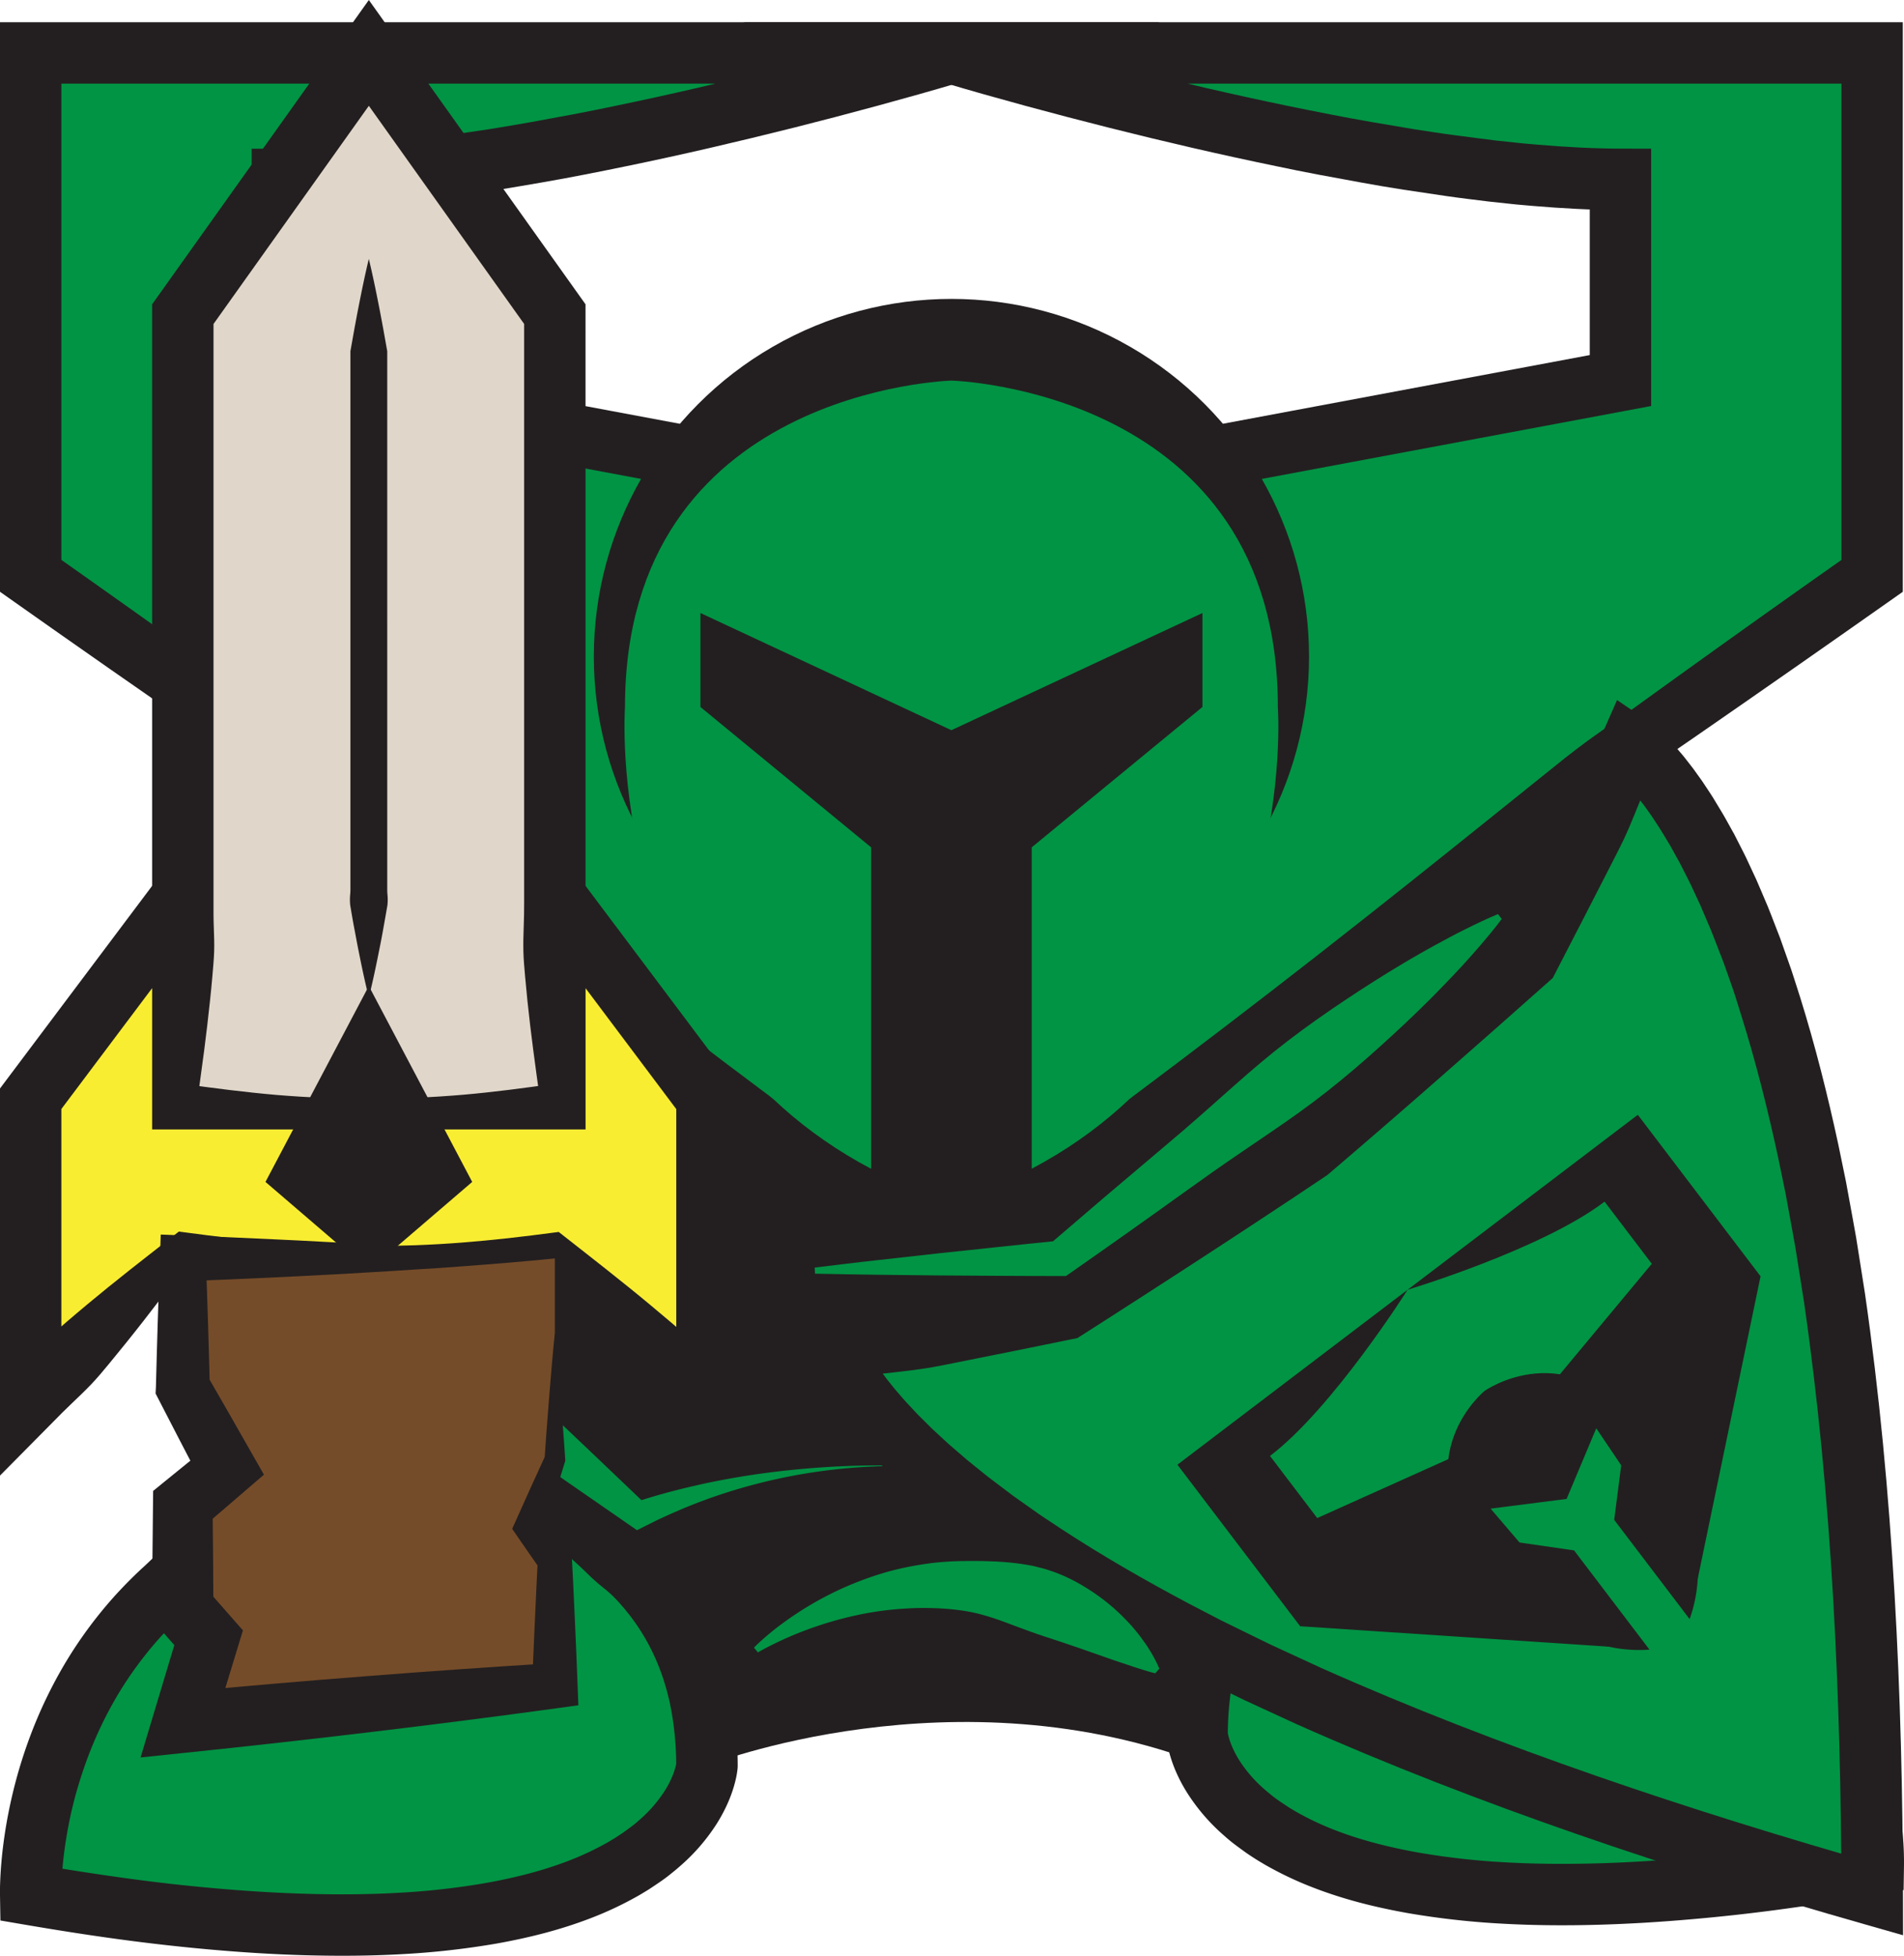 <svg xmlns="http://www.w3.org/2000/svg" viewBox="0 0 1550.97 1592.92"><defs><style>.cls-1,.cls-5{fill:#231f20;}.cls-2{fill:#009444;}.cls-3{fill:#f9ed32;}.cls-4{fill:#754c29;}.cls-5{stroke:#231f20;stroke-miterlimit:10;stroke-width:50px;}.cls-6{fill:#e0d7ca;}</style></defs><title>greenKnightAsset 18</title><g id="Layer_2" data-name="Layer 2"><g id="knightTwo"><g id="lines"><path class="cls-1" d="M575.87,1438.1s202.46-80,407.31,0L1250.53,1141H340Z"/><path class="cls-1" d="M761,1195.51s116.59-13.73,241.26,38.45l333.66-271.88,1.13-571.2H184.94l1.13,571.2L519.73,1234C644.4,1181.78,761,1195.51,761,1195.51Z"/><path class="cls-2" d="M761,1195.51c5.1-.55,10.23-.9,15.36-1.16s10.26-.47,15.4-.6q15.4-.36,30.84,0,30.85.75,61.7,4.16t61.48,9.68a574.63,574.63,0,0,1,60.75,16.13l-11.26,1.63c26-24.85,51.93-49.83,78.16-74.42q19.66-18.45,39.53-36.65l19.94-18.12c6.68-6,13.31-12.06,20.11-17.91s13.71-11.56,20.75-17.12l21.15-16.63c7.06-5.53,14-11.2,20.95-16.87l20.85-17,83.42-68L1310.92,962l1.13-571.2,25,25.05H184.94l25-25.05L211.07,962l-9.21-19.34,83.42,68,20.85,17c7,5.65,13.87,11.36,20.91,16.92l21.15,16.63q10.53,8.37,20.65,17.24,40.19,35.85,79.44,72.86c26.21,24.61,52.16,49.55,78.22,74.35l-10.9-1.58c10-3.22,20.07-6.31,30.2-9s20.3-5,30.48-7.26q30.6-6.35,61.43-9.79t61.68-4.25q15.42-.39,30.84,0,7.71.18,15.4.59C750.76,1194.61,755.89,1195,761,1195.51Zm0,0c-10.23-1-20.51-1.36-30.77-1.42s-20.54.34-30.78,1.05a455.19,455.19,0,0,0-119.85,24.64c-9.57,3.44-19.06,7.06-28.33,11.14-4.67,2-9.26,4.09-13.83,6.23-2.3,1-4.55,2.19-6.81,3.32l-6.76,3.37-5,2.5-5.88-4.08c-29.56-20.51-59.22-40.88-88.62-61.59S365.78,1139,337,1117.59q-10.75-8.11-21.06-16.75l-20.56-17.35c-6.86-5.78-13.85-11.4-20.79-17.07l-20.86-17-83.41-68L161.09,974l0-11.85-1.13-571.19-.05-25.05H1362.1l0,25.05-1.13,571.19,0,11.85-9.19,7.49-83.41,68-20.85,17c-7,5.66-13.92,11.32-20.76,17.11l-20.56,17.36q-10.31,8.65-21,16.87c-7.1,5.47-14.37,10.74-21.59,16.08l-21.78,15.86q-21.83,15.79-43.88,31.32c-29.38,20.72-59.08,41.06-88.67,61.52l-6.11,4.23-5.16-2.59c-9-4.53-18-9-27.35-13-9.27-4.1-18.74-7.74-28.31-11.2a453.89,453.89,0,0,0-119.78-24.85q-15.36-1.07-30.78-1.06C781.5,1194.15,771.22,1194.48,761,1195.51Z"/><path class="cls-2" d="M920.31,894.91,1525,469V43.1H775s340,103,545,103V310L956.79,378Z"/><path class="cls-1" d="M920.31,894.91q78.83-59,154.16-117.85c25.1-19.58,49.92-39.26,74.42-58.7s48.72-39,72.69-58.18l35.79-28.75,17.78-14.27q8.88-7,17.84-13.59c12-8.72,24.06-16.88,36.08-25.5l36.06-26q72.22-52,145.5-103.48L1500,469V43.1l25,25H775l7.24-48.93c5.32,1.6,10.9,3.23,16.38,4.82l16.56,4.74q16.6,4.69,33.25,9.22,33.31,9.06,66.8,17.49c44.64,11.21,89.45,21.67,134.43,30.94,11.24,2.35,22.5,4.54,33.76,6.76s22.53,4.3,33.81,6.24,22.56,3.87,33.85,5.74c11.29,1.72,22.58,3.54,33.88,5s22.59,3,33.89,4.36l16.93,1.81,4.24.45,4.23.37,8.45.74c22.54,1.91,45,3.16,67.3,3.21l25,.05V330.7l-20.4,3.82-363.24,68,20.34-22.82-1.06,15.44-.86,15.42c-.52,10.26-1.08,20.48-2.14,30.72-.51,5.11-1.14,10.24-1.83,15.37l-2,15.42L969.67,503c-2.81,20.69-5.6,41.48-8.55,62.49L952.31,629c-5.93,42.75-11.73,86.34-17.14,130.74S924.82,849.24,920.31,894.91Zm0,0q2.37-60.72,3.39-123.34c.67-41.76.94-84.34,1.09-127.74l.31-65.72c.09-22.07.34-44.37.57-66.75l.42-33.67.24-16.89c.08-5.64.21-11.28.46-16.94.45-11.3,1.42-22.62,2.41-33.9l1.43-16.89,1.22-16.87,1.39-19.27,19-3.55,363.23-68L1295,310V146.1l25,25c-24.11-.06-47.92-1.39-71.55-3.39l-8.86-.78-4.42-.39-4.41-.47-17.63-1.88c-11.7-1.45-23.42-2.82-35.06-4.51s-23.26-3.42-34.88-5.19-23.16-3.79-34.69-5.88-23-4.22-34.55-6.37-23-4.5-34.4-6.9c-45.81-9.44-91.28-20-136.53-31.41q-33.94-8.55-67.71-17.73-16.89-4.59-33.74-9.36L784.74,72c-5.65-1.64-11.18-3.26-17-5L605.22,18.1H1550V482l-10.61,7.47q-77.89,54.85-156.86,109.47L1343,626.13c-13.17,9.13-26.25,18.72-39.5,27.74q-9.93,6.76-20,13l-20,12.35-39.8,24.49L1145.27,752c-25.89,16.05-51.46,31.86-76.76,47.78Q992.67,847.37,920.31,894.91Z"/><path class="cls-2" d="M629.74,894.91,25,469V43.1H775s-340,103-545,103V310l363.23,68Z"/><path class="cls-1" d="M629.74,894.91q-72.36-47.49-148.2-95.09c-25.29-15.92-50.87-31.73-76.76-47.78l-78.49-48.3-39.8-24.49-20-12.35q-10-6.27-20-13c-13.25-9-26.33-18.61-39.5-27.74l-39.53-27.21q-79-54.49-156.86-109.47L0,482V18.1h944.8L782.27,67c-5.78,1.74-11.31,3.36-17,5l-16.86,4.82q-16.86,4.77-33.74,9.36-33.76,9.18-67.7,17.73c-45.26,11.36-90.73,22-136.54,31.41-11.44,2.4-22.92,4.64-34.4,6.9s-23,4.38-34.55,6.37-23.12,4-34.69,5.88-23.21,3.64-34.88,5.19-23.36,3.06-35.06,4.51l-17.63,1.88-4.41.47-4.42.39-8.86.78c-23.63,2-47.44,3.33-71.54,3.39l25-25V310l-20.4-24.58,363.23,68,18.95,3.55,1.39,19.27,1.22,16.87L620.85,410c1,11.28,2,22.6,2.41,33.9.25,5.66.38,11.3.46,16.94l.24,16.89.42,33.67c.23,22.38.49,44.68.57,66.75l.31,65.72c.15,43.4.42,86,1.09,127.74S628.16,854.43,629.74,894.91Zm0,0q-6.76-68.5-14.86-135.13c-5.4-44.4-11.21-88-17.14-130.74l-8.8-63.52c-3-21-5.75-41.8-8.56-62.49l-4.14-30.95-2-15.42c-.68-5.13-1.31-10.26-1.83-15.37-1.06-10.24-1.62-20.46-2.14-30.72l-.86-15.42-1-15.44,20.33,22.82-363.24-68L205,330.7V121.15l25-.05c22.24,0,44.75-1.3,67.29-3.21l8.45-.74,4.23-.37,4.24-.45,16.93-1.81c11.3-1.4,22.59-2.72,33.89-4.36s22.59-3.32,33.88-5c11.29-1.87,22.58-3.69,33.85-5.74s22.54-4.13,33.81-6.24,22.52-4.41,33.76-6.76c45-9.27,89.79-19.73,134.43-30.94Q668.27,47,701.59,38q16.65-4.53,33.25-9.22L751.4,24c5.48-1.59,11.06-3.22,16.38-4.82L775,68.1H25l25-25V469L39.42,448.57q73.29,51.62,145.5,103.48l36.06,26c12,8.62,24.14,16.78,36.08,25.5q9,6.55,17.84,13.59l17.78,14.27,35.79,28.75c24,19.23,48.19,38.7,72.69,58.18s49.32,39.12,74.42,58.7Q550.91,836,629.74,894.91Z"/><path class="cls-2" d="M1226.94,1179.1s-251.69,6.15-251.84,234.15c0,0,13.84,198,550.84,105C1525.94,1518.25,1534.94,1240.94,1226.94,1179.1Z"/><path class="cls-1" d="M1226.94,1179.1a169.83,169.83,0,0,0-23.79,2.79,193.61,193.61,0,0,0-23.24,5.84,212.81,212.81,0,0,0-43.44,19.62,316.19,316.19,0,0,0-38.09,26.49q-8.79,7.11-16.89,14.51l-2,1.83-2,1.88c-1.3,1.27-2.66,2.45-3.91,3.75s-2.57,2.5-3.85,3.74-2.59,2.42-3.94,3.56-2.66,2.31-4,3.42-2.71,2.24-4.08,3.35-2.68,2.28-4,3.47-2.58,2.38-3.77,3.66-2.45,2.52-3.59,3.84l-3.46,3.94c-2.21,2.71-4.45,5.38-6.5,8.2a169.52,169.52,0,0,0-20.7,36.25,178.42,178.42,0,0,0-7,19.91c-1,3.37-1.83,6.84-2.71,10.29-.43,1.72-.74,3.49-1.12,5.23s-.77,3.48-1,5.26a254.71,254.71,0,0,0-3.71,43.34l-.06-1.77,0-.53v.1l.07.43.1.56.13.65c.21.9.43,1.87.73,2.88a62.05,62.05,0,0,0,2.2,6.27,79.32,79.32,0,0,0,6.67,12.65,109.47,109.47,0,0,0,20.17,23c2,1.77,4.07,3.42,6.14,5.11s4.28,3.27,6.54,4.8,4.54,3,6.82,4.55c1.17.73,2.37,1.43,3.55,2.15s2.36,1.44,3.59,2.1a235,235,0,0,0,30.73,14.44c21.48,8.33,44.51,14.08,68,18.27a607.21,607.21,0,0,0,71.89,8c24.27,1.34,48.76,1.44,73.3.78s49.13-2.22,73.73-4.39,49.19-5,73.74-8.29,49.09-7.18,73.58-11.37L1501,1517.44v-2.82c0-1.09,0-2.22-.06-3.36-.06-2.27-.17-4.6-.3-6.92-.28-4.67-.68-9.39-1.19-14.11-1-9.44-2.47-18.9-4.29-28.29s-4-18.71-6.63-27.91-5.58-18.29-8.94-27.22a321.5,321.5,0,0,0-24.61-51.37,301.82,301.82,0,0,0-33.51-45.69q-9.47-10.55-19.85-20.22c-1.76-1.58-3.55-3.13-5.38-4.63l-1.37-1.12-1.41-1.08-2.83-2.14c-.94-.72-1.86-1.46-2.78-2.21s-1.85-1.47-2.74-2.24c-1.81-1.53-3.51-3.18-5.21-4.86q-10.24-10-21.13-19.87c-7.34-6.44-14.77-13.06-22.68-19.21-3.87-3.22-8-6.14-12-9.22-2-1.51-4.12-2.92-6.2-4.4s-4.14-3-6.29-4.34c-4.29-2.71-8.56-5.59-13-8.08-2.22-1.26-4.44-2.55-6.69-3.79s-4.55-2.34-6.84-3.5A232.43,232.43,0,0,0,1226.94,1179.1Zm0,0c20.11,4.05,40.22,7.94,60.74,11.84l7.72,1.44c2.56.55,5.15,1,7.73,1.57,5.2,1,10.36,2.12,15.58,3.23,2.63.5,5.2,1.18,7.81,1.78s5.24,1.2,7.83,1.89c5.17,1.42,10.44,2.71,15.6,4.36,2.59.8,5.19,1.59,7.78,2.44s5.15,1.77,7.72,2.7,5.12,1.9,7.67,2.91,5.1,2,7.61,3.14a262.9,262.9,0,0,1,29.41,15.16,82,82,0,0,1,13.24,10c4.12,3.69,8,7.64,12.13,11.31q12.13,11.29,23.23,23.65a350.78,350.78,0,0,1,39.14,53.36,371.67,371.67,0,0,1,28.49,59.42q5.78,15.4,10.24,31.21t7.59,31.92q3.12,16.11,4.93,32.5c.58,5.48,1,11,1.38,16.54.16,2.79.29,5.59.37,8.44,0,1.42.07,2.85.08,4.33v2.24l0,2.63-.3,20.33-20.42,3.49q-37.56,6.43-75.41,11.66t-76,8.55c-25.46,2.24-51,3.84-76.74,4.56s-51.5.59-77.4-.83a659.73,659.73,0,0,1-77.87-8.65c-26-4.64-51.92-11-77.34-20.88a284.15,284.15,0,0,1-37.41-17.61c-1.54-.83-3-1.75-4.55-2.66s-3-1.8-4.51-2.74c-3-1.93-5.95-3.81-8.85-5.9s-5.78-4.2-8.65-6.36-5.63-4.5-8.34-6.93a159,159,0,0,1-29.27-33.58A128.38,128.38,0,0,1,957,1440.86a111.5,111.5,0,0,1-4-11.52c-.58-2-1.1-4.09-1.57-6.25l-.33-1.67-.32-1.75-.28-1.9-.14-1.07-.07-.67-.09-1-.06-.72v-1a303.73,303.73,0,0,1,4.5-52.13c.33-2.17.84-4.34,1.27-6.5s.86-4.34,1.39-6.5c1.08-4.31,2.08-8.63,3.4-12.9a225.71,225.71,0,0,1,8.92-25.31,219.35,219.35,0,0,1,26.76-46.84c2.67-3.65,5.54-7.11,8.4-10.59l4.45-5.08c1.48-1.69,3.07-3.28,4.6-4.93l2.3-2.45c.79-.8,1.56-1.61,2.33-2.42,1.56-1.62,3.08-3.27,4.68-4.84s3.14-3.21,4.8-4.71,3.33-3,5.07-4.4,3.56-2.69,5.4-4,3.78-2.38,5.68-3.53,3.85-2.23,5.81-3.29l2.92-1.58,3-1.49a202.12,202.12,0,0,1,24.21-10.2,274.07,274.07,0,0,1,49.81-11.7c16.62-2.42,33-3.86,49.13-5.29q12.1-1,24.09-2C1211,1180,1219,1179.4,1226.94,1179.1Z"/><path class="cls-2" d="M324,1204s251.69,6.15,251.84,234.15c0,0-13.84,198-550.84,105C25,1543.1,16,1265.79,324,1204Z"/><path class="cls-1" d="M324,1204c8,.3,16,.93,24,1.52s16,1.28,24.09,2c16.13,1.42,32.51,2.87,49.13,5.29a274.07,274.07,0,0,1,49.81,11.7,202.12,202.12,0,0,1,24.21,10.2l3,1.49,2.92,1.58c2,1.06,3.9,2.13,5.81,3.28s3.85,2.26,5.68,3.54,3.64,2.58,5.4,4,3.41,2.9,5.07,4.4,3.2,3.14,4.8,4.71,3.12,3.22,4.68,4.84c.77.81,1.54,1.62,2.33,2.42l2.31,2.45c1.52,1.65,3.11,3.23,4.59,4.93l4.45,5.07c2.86,3.48,5.73,7,8.4,10.6a219.1,219.1,0,0,1,26.76,46.84,225.71,225.71,0,0,1,8.92,25.31c1.32,4.27,2.32,8.59,3.4,12.9.53,2.16.92,4.33,1.39,6.49s.94,4.33,1.27,6.51a303.73,303.73,0,0,1,4.5,52.13v1l-.07.72-.09,1-.07.67-.14,1.07-.28,1.9-.32,1.75-.33,1.67c-.47,2.16-1,4.25-1.57,6.25a110.5,110.5,0,0,1-4,11.51,128.06,128.06,0,0,1-10.84,20.66,158.37,158.37,0,0,1-29.27,33.57c-2.71,2.44-5.53,4.68-8.34,6.94s-5.71,4.36-8.65,6.36-5.89,4-8.85,5.9c-1.5.94-3,1.83-4.51,2.74s-3,1.82-4.55,2.66a284.15,284.15,0,0,1-37.41,17.61c-25.41,9.84-51.39,16.24-77.34,20.88a659.73,659.73,0,0,1-77.87,8.65c-25.9,1.42-51.71,1.52-77.4.83s-51.28-2.32-76.74-4.56-50.82-5.12-76-8.55S45.8,1572,20.76,1567.73L.34,1564.24,0,1543.91l0-2.63V1539c0-1.48,0-2.91.08-4.33.08-2.86.21-5.65.37-8.44.33-5.56.8-11.06,1.38-16.54q1.79-16.41,4.93-32.5t7.59-31.92q4.47-15.8,10.24-31.21a371.26,371.26,0,0,1,28.49-59.42,351.36,351.36,0,0,1,39.14-53.37q11.07-12.35,23.23-23.65c4.13-3.66,8-7.61,12.13-11.3a80.84,80.84,0,0,1,13.24-9.95,262.9,262.9,0,0,1,29.41-15.16c2.51-1.11,5.08-2.1,7.61-3.14s5.09-2,7.67-2.91,5.15-1.82,7.72-2.7,5.19-1.64,7.78-2.44c5.16-1.65,10.43-2.94,15.6-4.37,2.6-.68,5.23-1.26,7.83-1.89s5.18-1.27,7.81-1.77c5.22-1.11,10.38-2.28,15.58-3.23,2.58-.53,5.17-1,7.73-1.57l7.72-1.44C283.81,1211.89,303.92,1208,324,1204Zm0,0A232,232,0,0,0,266,1223.69c-2.29,1.16-4.58,2.3-6.84,3.5s-4.47,2.52-6.69,3.79c-4.46,2.49-8.73,5.36-13,8.08-2.15,1.36-4.2,2.9-6.29,4.34s-4.17,2.89-6.2,4.4c-4,3.08-8.12,6-12,9.22-7.91,6.15-15.34,12.77-22.68,19.21s-14.3,13.19-21.13,19.86c-1.7,1.69-3.4,3.34-5.21,4.87-.89.77-1.83,1.49-2.74,2.24s-1.84,1.49-2.78,2.21l-2.82,2.14-1.42,1.07-1.37,1.13c-1.83,1.5-3.62,3-5.37,4.63q-10.38,9.67-19.86,20.22A301.82,301.82,0,0,0,96,1380.29a321.5,321.5,0,0,0-24.61,51.37q-5,13.39-8.94,27.22t-6.63,27.91c-1.82,9.38-3.27,18.84-4.29,28.29-.51,4.72-.91,9.44-1.19,14.11-.12,2.32-.24,4.65-.3,6.92,0,1.14-.06,2.27-.06,3.36v2.82l-20.72-23.83q36.74,6.29,73.58,11.38t73.74,8.29c24.6,2.17,49.2,3.7,73.73,4.39s49,.56,73.3-.78a607.21,607.21,0,0,0,71.89-8c23.49-4.19,46.52-9.94,68-18.27a235,235,0,0,0,30.73-14.44c1.23-.67,2.41-1.39,3.59-2.1s2.38-1.42,3.55-2.15c2.28-1.51,4.63-3,6.82-4.56s4.38-3.18,6.54-4.79,4.18-3.34,6.14-5.11a109.47,109.47,0,0,0,20.17-23,79,79,0,0,0,6.67-12.66,61.05,61.05,0,0,0,2.2-6.26c.3-1,.52-2,.73-2.88l.13-.65.1-.57.07-.42v-.1l-.05.53-.06,1.76a253.67,253.67,0,0,0-3.71-43.33c-.26-1.78-.69-3.51-1-5.26s-.69-3.51-1.12-5.23c-.88-3.45-1.66-6.92-2.71-10.3a178.26,178.26,0,0,0-7-19.9,169.52,169.52,0,0,0-20.7-36.25c-2.05-2.82-4.29-5.49-6.5-8.2l-3.46-3.94c-1.14-1.32-2.39-2.56-3.59-3.84s-2.46-2.5-3.77-3.67-2.59-2.36-4-3.46-2.69-2.26-4.08-3.35-2.73-2.23-4-3.42-2.66-2.32-3.93-3.57-2.59-2.46-3.86-3.74-2.61-2.48-3.91-3.74l-2-1.88-2-1.83q-8.1-7.4-16.89-14.51a316.19,316.19,0,0,0-38.09-26.49,212.81,212.81,0,0,0-43.44-19.62,193.61,193.61,0,0,0-23.24-5.84A168.35,168.35,0,0,0,324,1204Z"/><polygon class="cls-3" points="300.45 1014.93 148.93 1014.93 25.03 1140.95 25.03 894.91 148.93 729.91 148.93 894.91 301.38 894.91 299.52 894.91 451.96 894.91 451.96 729.91 575.87 894.91 575.87 1140.95 451.96 1014.93 300.45 1014.93"/><path class="cls-1" d="M300.45,1014.93c-25.25,0-50.51.92-75.76,3q-18.93,1.51-37.88,3.72c-12.62,1.46-25.25,3.1-37.88,4.78l8.18-3.43c-9,11.86-17.85,23.76-26.86,35.56l-13.6,17.61c-4.55,5.85-9.17,11.64-13.8,17.41s-9.32,11.49-14,17.18-9.43,11.38-14.51,16.71-10.44,10.4-15.76,15.49c-2.66,2.55-5.32,5.1-7.93,7.7l-7.76,7.86L0,1201.85V886.57l5-6.67,123.91-165,45-59.91V894.91l-25-25H301.38v50h-1.86v-50H452l-25,25V655l45,59.91,123.9,165,5,6.67V1202l-42.82-43.49c-5.17-5.25-10.29-10.54-15.64-15.61s-10.73-10.11-15.71-15.54c-2.5-2.7-4.91-5.49-7.27-8.33l-7.09-8.53q-7.05-8.55-14-17.21c-9.28-11.54-18.36-23.27-27.37-35s-17.94-23.68-26.92-35.5L452,1026c-12.62-1.65-25.25-3.24-37.87-4.66s-25.26-2.62-37.88-3.59C351,1015.81,325.7,1014.93,300.45,1014.93Zm0,0c25.25,0,50.5-.88,75.76-2.85,12.62-1,25.25-2.19,37.88-3.59s25.25-3,37.87-4.66l3.17-.41,4.75,3.73c11.67,9.18,23.41,18.29,35,27.51s23.2,18.49,34.58,28q8.55,7.08,17,14.29l8.41,7.23c2.8,2.41,5.55,4.87,8.21,7.42,5.34,5.07,10.27,10.55,15.27,16s10.18,10.64,15.34,15.89L550.87,1141v-246l5,15L432,744.92l45-15v190H299.52v-50h1.86v50H123.93v-190l45,15L45,909.93l5-15v246L7.2,1123.42l7.73-7.89c2.55-2.65,5.06-5.35,7.56-8,5-5.41,9.94-10.88,15.22-16s10.88-10,16.47-14.79,11.24-9.6,16.93-14.33,11.41-9.44,17.17-14.1l17.38-13.9c11.65-9.2,23.4-18.3,35.1-27.45l4.93-3.86,3.24.43c12.63,1.68,25.26,3.32,37.88,4.78s25.26,2.71,37.88,3.72C249.94,1014,275.2,1014.93,300.45,1014.93Z"/><polyline class="cls-4" points="451.96 1085.43 451.96 1188.74 430.96 1243.96 451.96 1270.96 451.96 1372.97 148.93 1402.96 169.94 1333.97 148.93 1309.97 148.93 1225.96 184.94 1195.96 148.93 1129.95 148.93 1024.93 451.96 1024.93"/><path class="cls-1" d="M452,1085.43c.88,8.61,1.68,17.22,2.45,25.83s1.49,17.22,2.15,25.83,1.36,17.21,2,25.82,1.28,17.22,1.82,25.83l.06,1-.61,2-8.7,28.3-8.87,28.23-1.75-11.69c7.55,8.57,15,17.25,22.46,25.87l2.65,3,.28,5.48c.43,8.5.92,17,1.28,25.51l1.17,25.5,1.11,25.5,1,25.5.63,16-17.29,2.39c-25.15,3.48-50.33,6.77-75.5,10s-50.38,6.35-75.58,9.35l-37.81,4.45-37.82,4.3q-18.91,2.13-37.84,4.16l-18.92,2-18.93,2-36.94,3.86,10.75-35.78,10.37-34.54L146,1326.7l5.1,23.72-20.95-24.05-6.21-7.14,0-9.26.26-42,.43-42,.12-11.62,8.59-7,18.2-14.77,18.24-14.71-5.59,29.35-17.39-33.35-17.25-33.41-2.82-5.46L127,1130l.7-26.26.77-26.25.86-26.26.93-26.25.69-19.43,18,.71,37.88,1.5,37.88,1.73c12.63.54,25.25,1.23,37.88,1.9l18.94,1,18.94,1.11,18.94,1.13,18.94,1.23,18.94,1.26,18.94,1.38c25.25,1.89,50.5,3.91,75.75,6.48-25.25,2.57-50.5,4.58-75.75,6.47l-18.94,1.38L338.33,1034l-18.94,1.23-18.94,1.13-18.94,1.12-18.94,1c-12.63.66-25.25,1.35-37.88,1.9l-37.88,1.72-37.88,1.5,18.72-18.71.93,26.25.86,26.26.77,26.25.7,26.26-2.68-10.52L187,1152l18.62,32.67,9.38,16.45L200,1214l-17.75,15.29-17.81,15.23,8.71-18.6.43,42,.26,42-6.17-16.4,21.06,24,9.16,10.42-4.06,13.3-10.52,34.5-10.63,34.45-26.19-31.93,18.95-1.77,19-1.7q18.94-1.72,37.91-3.34l37.94-3.19,37.95-3q37.95-3,75.94-5.65c25.32-1.74,50.66-3.45,76-5L433.49,1373l1-25.5,1.12-25.5,1.17-25.5c.36-8.5.85-17,1.28-25.51l2.93,8.54c-6.51-9.38-13.1-18.71-19.55-28.13l-4.23-6.19,2.48-5.51,12.13-27,12.31-26.93-.55,3c.54-8.61,1.21-17.22,1.82-25.83s1.29-17.21,2-25.82,1.42-17.22,2.15-25.83S451.09,1094,452,1085.43Z"/><circle class="cls-5" cx="775.03" cy="534.76" r="266.3"/><path class="cls-2" d="M775,594.74,979.48,499.3v76.54L840.42,690.17V951.93c219.5-115.88,200.5-376.09,200.5-376.09C1040.92,317,775,310,775,310s-265.9,7-265.9,265.89c0,0-19,260.21,200.5,376.09V690.17L570.57,575.84V499.3Z"/><polygon class="cls-6" points="301.38 894.91 451.96 894.91 451.96 255.86 300.45 43.1 148.93 255.86 148.93 894.91 299.52 894.91 301.38 894.91"/><path class="cls-1" d="M301.38,894.91q37.65,0,75.29-3.19c12.55-1.08,25.1-2.46,37.65-4l18.82-2.45L452,882.68l-12.23,12.23c-1.84-13.31-3.7-26.62-5.43-39.94S431,828.35,429.62,815q-1-10-1.91-20c-.56-6.65-1.21-13.31-1.36-20s0-13.31.25-20,.4-13.31.36-20V255.86l4.64,14.51L280.09,57.6h40.72L169.3,270.37l4.63-14.51V735.15l0,10c0,3.33.12,6.65.22,10,.22,6.66.52,13.32.29,20s-.89,13.32-1.44,20-1.25,13.32-1.94,20c-1.37,13.32-3,26.63-4.68,39.94L161,894.91l-12.11-12.1L168,885.39l19.06,2.42c12.7,1.53,25.4,2.9,38.11,4Q263.27,895,301.38,894.91Zm0,0q-38.11,0-76.22,3.16c-12.71,1-25.41,2.42-38.11,3.95L168,904.44,148.93,907l-10.29,1.39-1.81-13.5L131.47,855c-1.68-13.31-3.31-26.62-4.68-39.94q-1-10-1.94-20c-.55-6.65-1.26-13.31-1.44-20s.07-13.31.29-20c.1-3.33.2-6.65.22-10V247.87l4.64-6.51L280.08,28.6,300.45,0l20.36,28.6L472.33,241.36l4.63,6.51V735.15c0,6.66.12,13.32.37,20s.46,13.32.25,20-.8,13.32-1.36,20-1.22,13.32-1.91,20c-1.36,13.32-3,26.63-4.68,39.94S466,881.6,464.2,894.91l-1.89,13.67L452,907.15l-18.82-2.59-18.82-2.45c-12.55-1.54-25.1-2.93-37.65-4Q339,894.84,301.38,894.91Z"/><path class="cls-1" d="M300.44,812.42c-3.13-12.53-5.79-25.07-8.27-37.6-1.29-6.26-2.39-12.53-3.6-18.8s-2.24-12.53-3.3-18.8a44.09,44.09,0,0,1,.05-9.4c.11-1.56.13-3.13.12-4.7V286.05l3.35-18.79c1.19-6.27,2.31-12.54,3.58-18.8,2.46-12.54,5.06-25.07,8.07-37.6,3,12.53,5.61,25.06,8.07,37.6,1.27,6.26,2.39,12.53,3.58,18.8l3.35,18.79V723.13c0,1.56,0,3.13.11,4.7a43.35,43.35,0,0,1,.05,9.39c-1.06,6.27-2.19,12.54-3.3,18.8s-2.31,12.54-3.6,18.8C306.22,787.35,303.57,799.89,300.44,812.42Z"/><polygon class="cls-1" points="216.25 962.67 300.44 803.1 384.65 962.67 300.44 1034.93 216.25 962.67"/><path class="cls-2" d="M1081.43,956.91,870.72,1072.73l-192.08,26.18S748.5,1323.42,1525,1543.1c0-807-197-935.34-197-935.34l-77.49,177.69Z"/><path class="cls-1" d="M1081.43,956.91q-24.71,16.64-49.76,33.11l-25.09,16.5L981.36,1023c-16.82,11-33.78,21.9-50.74,32.88s-34,21.85-51.14,32.8l-1.83,1.17-4.48.92-47.59,9.69L778,1110c-7.94,1.58-15.87,3.23-23.85,4.47s-16,2.24-24,3.11-16.06,1.77-24.07,2.85l-24,3.26,20.49-32.2c0-.09,0-.19-.08-.28l0-.12,0,.1.16.4.16.43.27.58c.35.79.65,1.54,1.13,2.46s.85,1.74,1.32,2.64l1.52,2.75.76,1.37c.26.46.56.93.84,1.4l1.71,2.79c1.07,1.87,2.43,3.73,3.65,5.6l1.87,2.8,2,2.77c1.37,1.85,2.68,3.71,4.09,5.55l4.35,5.46,2.18,2.74c.75.9,1.54,1.79,2.3,2.68,3.12,3.55,6.08,7.19,9.42,10.63l4.87,5.23c.82.87,1.62,1.76,2.46,2.61l2.56,2.54,5.11,5.09,2.56,2.54,1.28,1.27,1.33,1.23,10.67,9.87c1.74,1.67,3.64,3.21,5.47,4.81l5.54,4.78,5.53,4.77c1.87,1.57,3.81,3.08,5.7,4.62l11.44,9.22c3.87,3,7.84,5.93,11.76,8.9l5.89,4.44,2.94,2.23,3,2.13,12.09,8.55,6.05,4.27c2,1.42,4.11,2.75,6.17,4.13l12.38,8.21c33.2,21.68,67.8,41.56,103.08,60.3l26.61,13.83,27,13.24c4.5,2.19,9,4.43,13.5,6.58l13.65,6.31,27.32,12.6c73.34,32.67,148.52,61.68,224.67,88.11s153.32,50.26,231,72.4L1500,1543.1c-.16-80.78-2.1-161.52-6.79-242s-12.15-160.7-23.62-240.17l-4.69-29.72-2.35-14.85c-.84-4.94-1.78-9.86-2.66-14.79l-5.4-29.54-6.06-29.37c-8.43-39.06-18.14-77.76-30-115.61L1414,812.9c-.77-2.35-1.48-4.73-2.3-7.06l-2.46-7-4.93-14L1403,781.4l-1.33-3.43-2.67-6.88c-1.8-4.58-3.52-9.19-5.37-13.74l-5.76-13.51c-1-2.25-1.89-4.52-2.89-6.75l-3.09-6.62-3.08-6.63c-1-2.19-2-4.44-3.15-6.58l-6.58-12.94-.83-1.62-.87-1.58-1.75-3.15-3.5-6.31-1.75-3.15c-.6-1-1.23-2-1.84-3.07l-3.71-6.12c-2.4-4.15-5.1-8-7.67-12-.65-1-1.29-2-2-3l-2-2.84-4.07-5.68c-1.39-1.85-2.82-3.62-4.23-5.44l-2.11-2.71-2.19-2.56c-1.46-1.69-2.88-3.5-4.39-5l-2.22-2.4c-.38-.4-.74-.81-1.12-1.19l-1.12-1.1-2.23-2.21c-.73-.7-1.45-1.32-2.18-2s-1.39-1.21-2-1.76l-.49-.42-.37-.27-.34-.27-.08-.06.1.07.25.16,36.56-11c-6.42,14.82-13.06,29.55-19,44.57-3,7.49-6.13,14.95-9.61,22.24S1315,699,1311.35,706.24l-22.17,43.2-22.27,43.15-2.06,4-1.6,1.42q-22.8,20.24-45.54,40.34t-45.49,40l-22.7,19.85-22.71,19.71Q1104.13,937.54,1081.43,956.91Zm0,0q19.59-23.49,39.17-46.68l19.57-23.15,19.57-23,39.07-45.76c13-15.22,26-30.3,39-45.39l-3.66,5.41,16.47-45.69L1267.2,687c2.79-7.59,5.43-15.25,8.43-22.76s6.33-14.86,9.76-22.17c6.95-14.6,13.21-29.49,19.71-44.28l12.13-27.61,24.43,16.66,1,.7.49.35.29.22,1.18.88,1.14.88,1,.8c1.3,1.07,2.63,2.16,3.73,3.19s2.34,2.09,3.44,3.14l3.18,3.14,1.59,1.57c.52.53,1,1.06,1.49,1.59l3,3.18c2,2.11,3.76,4.28,5.62,6.43l2.75,3.23,2.57,3.29c1.7,2.19,3.45,4.37,5.11,6.59l4.8,6.68,2.4,3.35c.77,1.13,1.5,2.26,2.26,3.4,3,4.54,6.07,9,8.77,13.66l4.18,6.91c.69,1.15,1.41,2.3,2.07,3.46l2,3.5,3.89,7,1.94,3.5,1,1.75.9,1.77,7.22,14.19c1.25,2.36,2.29,4.77,3.43,7.16l3.34,7.17,3.34,7.18c1.08,2.4,2.07,4.83,3.11,7.24l6.17,14.51c2,4.85,3.81,9.74,5.72,14.62l2.84,7.31,1.42,3.66,1.3,3.69,5.21,14.74,2.6,7.38c.86,2.46,1.61,4.94,2.41,7.42l4.76,14.85c12.39,39.66,22.45,79.79,31.15,120.09l6.24,30.27c1.9,10.11,3.7,20.24,5.55,30.36.9,5.06,1.86,10.12,2.73,15.18l2.41,15.22,4.8,30.44c11.73,81.27,19.3,162.88,24.07,244.51s6.71,163.31,6.87,244.92l.06,33.14-31.87-9.09c-78.49-22.36-156.54-46.48-233.8-73.28s-153.72-56.31-228.72-89.72l-28-12.9-14-6.46c-4.64-2.22-9.25-4.51-13.87-6.76-9.23-4.54-18.49-9-27.7-13.61l-27.43-14.25c-36.41-19.34-72.29-39.93-107.08-62.66l-13-8.62c-2.15-1.45-4.34-2.84-6.48-4.34l-6.38-4.51L799,1261l-3.19-2.26-3.13-2.36-6.27-4.72c-4.17-3.17-8.38-6.27-12.51-9.49l-12.28-9.88c-2-1.66-4.1-3.28-6.12-5l-6-5.17-6-5.17c-2-1.74-4-3.4-5.95-5.24L725.88,1201l-1.46-1.35-1.42-1.41-2.84-2.82-5.69-5.65-2.83-2.83c-.94-1-1.85-2-2.77-2.93l-5.51-5.9c-3.72-3.86-7.19-8.08-10.76-12.17-.88-1-1.78-2-2.65-3.09l-2.57-3.22-5.13-6.44c-1.68-2.2-3.3-4.48-5-6.71l-2.46-3.37-2.36-3.53c-1.56-2.37-3.18-4.63-4.66-7.15l-2.26-3.71c-.37-.62-.75-1.23-1.12-1.86l-1.08-2-2.16-3.92c-.7-1.34-1.39-2.78-2.08-4.16s-1.38-2.92-2-4.46l-.51-1.16-.53-1.34-.53-1.37-.13-.35-.2-.56-.4-1.19-9.4-28.11,29.9-4.09,24-3.28c8-1.11,16-2.41,24-3.7s15.95-2.53,24-3.44,16.1-1.47,24.17-2.07l48.43-3.55,48.45-3.39-6.3,2.08c18-8.35,36-16.8,54.21-25.1s36.31-16.74,54.62-25l27.46-12.5,27.59-12.45Q1053.49,969.24,1081.43,956.91Z"/><g id="shield_symbol"><path class="cls-1" d="M1382.91,1286l51.21-246.46L1334.14,908,1146.62,1050.5s109.19-32.8,160.45-71.76l38.46,50.61-74.86,90Z"/><path class="cls-1" d="M1310.26,1341.2l-251.18-16.63L959.1,1193l187.52-142.52s-60.83,96.42-112.09,135.38l38.47,50.6,106.78-48Z"/><path class="cls-1" d="M1276.12,1220.88l28.71-68.33,18,23.64-7.93,61.74,61.45,80.85c27.68-77.51-38.16-154.27-38.16-154.27-60.76-80-128.9-31.59-128.9-31.59s-64.83,52.7-4.06,132.65c0,0,56.33,84,138.42,78.06l-61.45-80.85-61.61-8.89-18-23.63Z"/></g><path class="cls-2" d="M663.63,1032.43l24.92-3c8.3-1,16.61-2,24.92-2.89l49.84-5.56,49.86-5.31c16.62-1.81,33.25-3.45,49.87-5.17l-8.14,3q43-37.08,86.4-73.59c7.23-6.1,14.47-12.18,21.65-18.34s14.25-12.46,21.37-18.69l21.25-18.85q10.62-9.44,21.47-18.57c28.93-24.36,60.17-45.76,92.18-66.16q12-7.62,24.3-14.92l6.16-3.63,6.2-3.56c4.12-2.4,8.3-4.72,12.48-7s8.43-4.56,12.64-6.84,8.5-4.45,12.83-6.58c8.62-4.3,17.34-8.49,26.39-12.23l3.07,3.94c-5.85,7.86-12.06,15.27-18.35,22.57-3.13,3.67-6.35,7.22-9.54,10.82s-6.44,7.11-9.74,10.56-6.55,7-9.89,10.37l-5,5.13-5,5.08q-10.1,10.1-20.45,19.88c-27.65,26-56.08,51-86.82,73q-11.52,8.28-23.28,16.24l-23.5,16c-7.8,5.37-15.65,10.66-23.38,16.12s-15.42,11-23.1,16.46q-46.07,33.12-92.61,65.61l-4.33,3-3.8,0c-16.71-.06-33.42,0-50.13-.16l-50.14-.32-50.16-.56c-8.36-.08-16.72-.25-25.08-.39l-25.09-.48Z"/><path class="cls-2" d="M614.18,1342c2.74-2.8,5.5-5.34,8.38-7.85s5.8-4.93,8.79-7.31q9-7,18.66-13.33a269.56,269.56,0,0,1,40.84-21.89q10.77-4.59,22-8.3t22.89-6.25c7.77-1.67,15.65-3,23.61-4a241.34,241.34,0,0,1,24.1-1.58c8.07-.12,16.21-.13,24.38.23a225.73,225.73,0,0,1,24.56,2.16c2,.28,4.06.67,6.09,1s4.06.76,6,1.29,4,1,6,1.55,3.92,1.22,5.87,1.87,3.88,1.36,5.78,2.13,3.81,1.53,5.67,2.38c3.7,1.75,7.4,3.51,10.94,5.57a173,173,0,0,1,20.35,13.45,165.7,165.7,0,0,1,18,16.15c1.4,1.45,2.79,2.9,4.13,4.4s2.63,3,3.91,4.6c2.61,3,4.94,6.36,7.31,9.6s4.43,6.75,6.48,10.24a104.65,104.65,0,0,1,5.45,11l-3.28,3.77c-4.07-.94-7.84-2.14-11.57-3.33-1.9-.55-3.72-1.17-5.56-1.75s-3.59-1.27-5.42-1.82L908,1352.46l-10.32-3.61-20-7c-6.6-2.19-13-4.48-19.45-6.51-3.19-1.11-6.4-2.06-9.54-3.19-1.58-.53-3.16-1-4.73-1.59-.78-.28-1.57-.56-2.34-.85l-2.35-.81c-6.23-2.28-12.44-4.55-18.69-6.92s-12.63-4.55-19.14-6.42a135.3,135.3,0,0,0-19.92-4.08,203.59,203.59,0,0,0-20.43-1.64c-6.86-.24-13.78-.2-20.71.17s-13.92.93-20.9,1.84-14,2.09-20.93,3.58a296,296,0,0,0-41.41,12.06c-6.81,2.52-13.56,5.32-20.2,8.39s-13.29,6.38-19.56,10Z"/></g></g></g></svg>